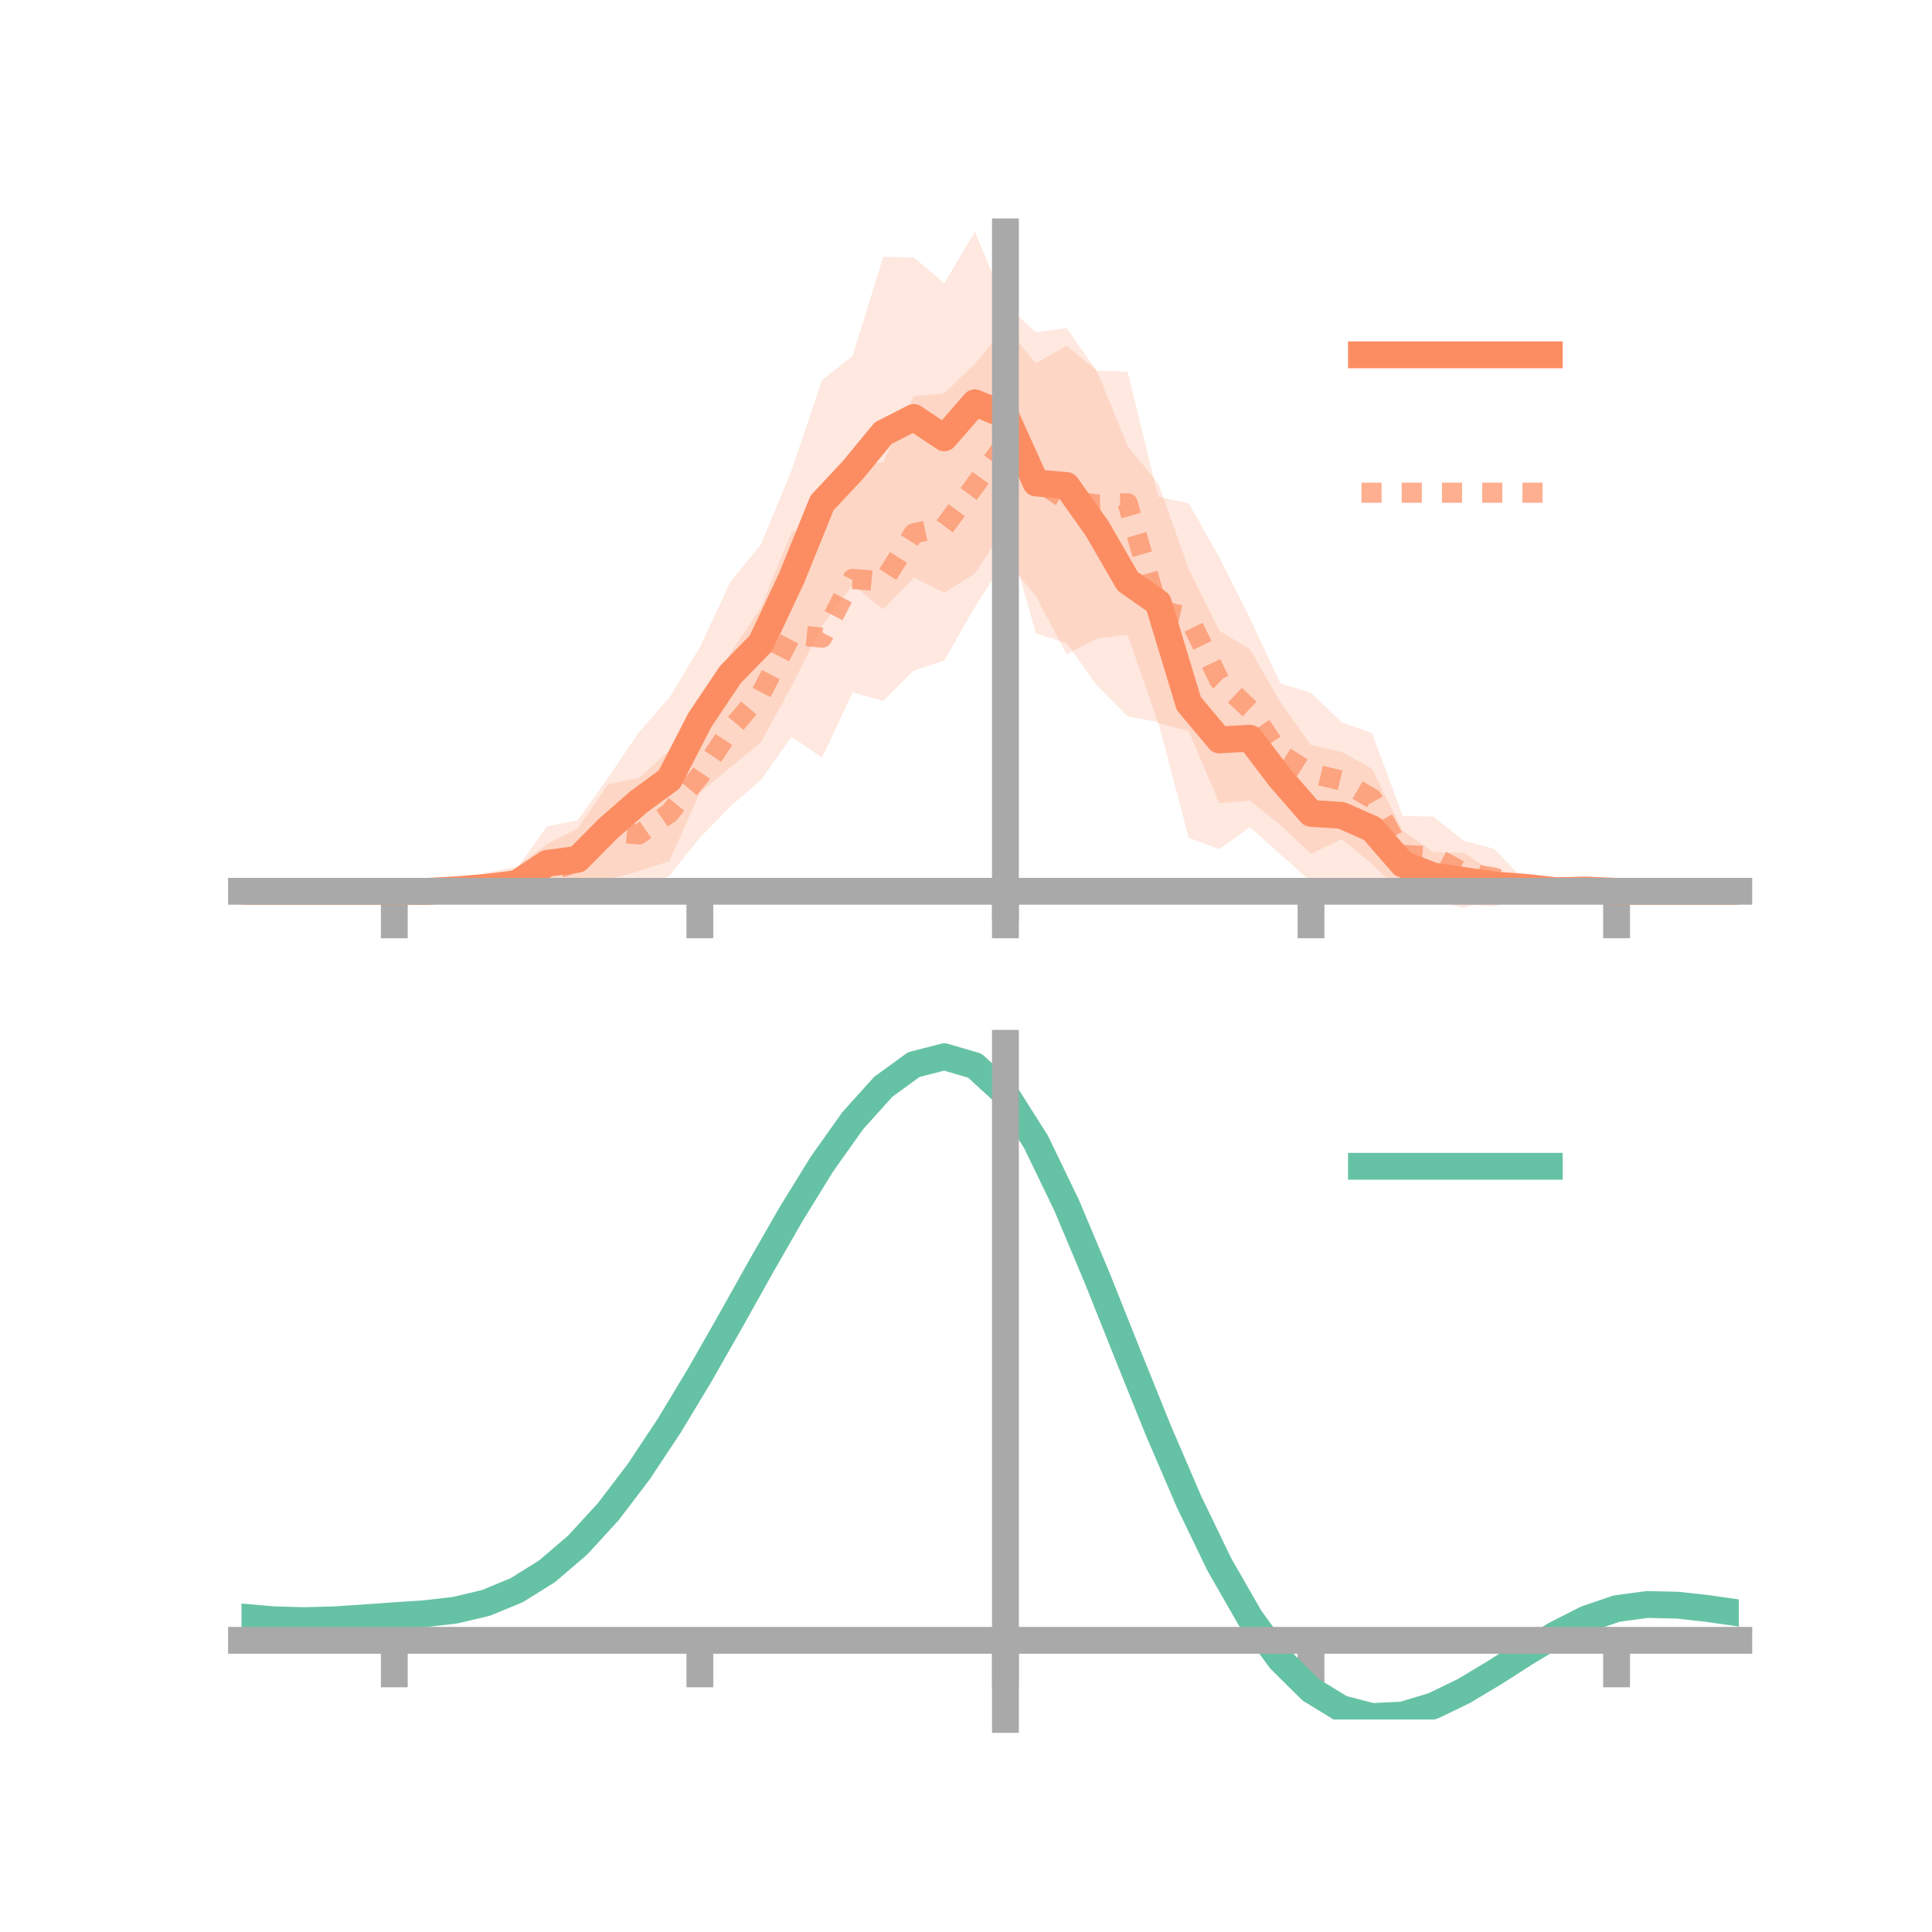<?xml version="1.0" encoding="utf-8" standalone="no"?>
<!DOCTYPE svg PUBLIC "-//W3C//DTD SVG 1.1//EN"
  "http://www.w3.org/Graphics/SVG/1.1/DTD/svg11.dtd">
<!-- Created with matplotlib (https://matplotlib.org/) -->
<svg height="144pt" version="1.1" viewBox="0 0 144 144" width="144pt" xmlns="http://www.w3.org/2000/svg" xmlns:xlink="http://www.w3.org/1999/xlink">
 <defs>
  <style type="text/css">*{stroke-linecap:butt;stroke-linejoin:round;}</style>
 </defs>
 <g id="figure_1">
  <g id="patch_1">
   <path d="M 0 144 
L 144 144 
L 144 0 
L 0 0 
z
" style="fill:none;"/>
  </g>
  <g id="axes_1">
   <g id="patch_2">
    <path d="M 18 67.68 
L 129.6 67.68 
L 129.6 17.28 
L 18 17.28 
z
" style="fill:none;"/>
   </g>
   <g id="PolyCollection_1">
    <path clip-path="url(#pa464a65423)" d="M 18 66.432 
L 18 66.432 
L 20.278 66.432 
L 22.555 66.432 
L 24.833 66.432 
L 27.11 66.432 
L 29.388 66.432 
L 31.665 66.17 
L 33.943 65.972 
L 36.22 65.381 
L 38.498 64.759 
L 40.776 61.587 
L 43.053 61.148 
L 45.331 57.951 
L 47.608 54.599 
L 49.886 52.003 
L 52.163 48.257 
L 54.441 43.361 
L 56.718 40.571 
L 58.996 35.056 
L 61.273 28.328 
L 63.551 26.525 
L 65.829 19.151 
L 68.106 19.19 
L 70.384 21.104 
L 72.661 17.28 
L 74.939 22.674 
L 77.216 24.774 
L 79.494 24.451 
L 81.771 27.68 
L 84.049 33.26 
L 86.327 36.03 
L 88.604 42.423 
L 90.882 47.015 
L 93.159 48.392 
L 95.437 52.347 
L 97.714 55.537 
L 99.992 56.043 
L 102.269 57.307 
L 104.547 61.924 
L 106.824 63.495 
L 109.102 63.578 
L 111.38 65.029 
L 113.657 65.216 
L 115.935 66.144 
L 118.212 65.682 
L 120.49 66.432 
L 122.767 66.432 
L 125.045 66.432 
L 127.322 66.432 
L 129.6 66.432 
L 129.6 66.432 
L 129.6 66.432 
L 127.322 66.432 
L 125.045 66.432 
L 122.767 66.432 
L 120.49 66.432 
L 118.212 66.997 
L 115.935 66.625 
L 113.657 67.041 
L 111.38 66.895 
L 109.102 67.68 
L 106.824 67.095 
L 104.547 66.874 
L 102.269 66.247 
L 99.992 65.501 
L 97.714 65.712 
L 95.437 63.682 
L 93.159 61.651 
L 90.882 63.288 
L 88.604 62.451 
L 86.327 53.814 
L 84.049 53.398 
L 81.771 51.1 
L 79.494 47.925 
L 77.216 47.216 
L 74.939 39.241 
L 72.661 42.763 
L 70.384 44.161 
L 68.106 43.048 
L 65.829 45.418 
L 63.551 43.58 
L 61.273 46.639 
L 58.996 51.145 
L 56.718 55.309 
L 54.441 57.188 
L 52.163 59.08 
L 49.886 64.18 
L 47.608 64.925 
L 45.331 65.547 
L 43.053 66.949 
L 40.776 67.114 
L 38.498 66.967 
L 36.22 66.896 
L 33.943 66.677 
L 31.665 66.721 
L 29.388 66.432 
L 27.11 66.432 
L 24.833 66.432 
L 22.555 66.432 
L 20.278 66.432 
L 18 66.432 
z
" style="fill:#fc8d62;fill-opacity:0.2;"/>
   </g>
   <g id="PolyCollection_2">
    <path clip-path="url(#pa464a65423)" d="M 18 66.432 
L 18 66.432 
L 20.278 66.432 
L 22.555 66.432 
L 24.833 66.432 
L 27.11 66.432 
L 29.388 66.432 
L 31.665 66.432 
L 33.943 65.737 
L 36.22 65.036 
L 38.498 64.612 
L 40.776 62.899 
L 43.053 61.774 
L 45.331 58.445 
L 47.608 58.001 
L 49.886 55.949 
L 52.163 53.183 
L 54.441 48.681 
L 56.718 45.271 
L 58.996 39.689 
L 61.273 38.589 
L 63.551 34.693 
L 65.829 34.449 
L 68.106 29.537 
L 70.384 29.308 
L 72.661 27.128 
L 74.939 24.359 
L 77.216 27.079 
L 79.494 25.78 
L 81.771 27.633 
L 84.049 27.71 
L 86.327 37.029 
L 88.604 37.521 
L 90.882 41.546 
L 93.159 46.075 
L 95.437 50.942 
L 97.714 51.636 
L 99.992 53.828 
L 102.269 54.652 
L 104.547 60.811 
L 106.824 60.862 
L 109.102 62.656 
L 111.38 63.28 
L 113.657 65.653 
L 115.935 66.251 
L 118.212 66.432 
L 120.49 66.432 
L 122.767 66.432 
L 125.045 66.432 
L 127.322 66.432 
L 129.6 66.432 
L 129.6 66.432 
L 129.6 66.432 
L 127.322 66.432 
L 125.045 66.432 
L 122.767 66.432 
L 120.49 66.432 
L 118.212 66.432 
L 115.935 66.618 
L 113.657 66.977 
L 111.38 67.548 
L 109.102 67.425 
L 106.824 66.796 
L 104.547 66.623 
L 102.269 64.39 
L 99.992 62.533 
L 97.714 63.646 
L 95.437 61.49 
L 93.159 59.663 
L 90.882 59.863 
L 88.604 54.483 
L 86.327 53.907 
L 84.049 47.314 
L 81.771 47.572 
L 79.494 48.764 
L 77.216 44.454 
L 74.939 41.693 
L 72.661 45.235 
L 70.384 49.227 
L 68.106 49.979 
L 65.829 52.246 
L 63.551 51.605 
L 61.273 56.467 
L 58.996 54.907 
L 56.718 58.143 
L 54.441 60.096 
L 52.163 62.435 
L 49.886 65.274 
L 47.608 66.39 
L 45.331 65.481 
L 43.053 66.697 
L 40.776 67.114 
L 38.498 67.223 
L 36.22 67.082 
L 33.943 66.887 
L 31.665 66.432 
L 29.388 66.432 
L 27.11 66.432 
L 24.833 66.432 
L 22.555 66.432 
L 20.278 66.432 
L 18 66.432 
z
" style="fill:#fc8d62;fill-opacity:0.2;"/>
   </g>
   <g id="matplotlib.axis_1">
    <g id="xtick_1">
     <g id="line2d_1">
      <defs>
       <path d="M 0 0 
L 0 3.5 
" id="ma304e911bd" style="stroke:#a9a9a9;stroke-width:2;"/>
      </defs>
      <g>
       <use style="fill:#a9a9a9;stroke:#a9a9a9;stroke-width:2;" x="29.388" xlink:href="#ma304e911bd" y="66.432"/>
      </g>
     </g>
    </g>
    <g id="xtick_2">
     <g id="line2d_2">
      <g>
       <use style="fill:#a9a9a9;stroke:#a9a9a9;stroke-width:2;" x="52.163" xlink:href="#ma304e911bd" y="66.432"/>
      </g>
     </g>
    </g>
    <g id="xtick_3">
     <g id="line2d_3">
      <g>
       <use style="fill:#a9a9a9;stroke:#a9a9a9;stroke-width:2;" x="74.939" xlink:href="#ma304e911bd" y="66.432"/>
      </g>
     </g>
    </g>
    <g id="xtick_4">
     <g id="line2d_4">
      <g>
       <use style="fill:#a9a9a9;stroke:#a9a9a9;stroke-width:2;" x="97.714" xlink:href="#ma304e911bd" y="66.432"/>
      </g>
     </g>
    </g>
    <g id="xtick_5">
     <g id="line2d_5">
      <g>
       <use style="fill:#a9a9a9;stroke:#a9a9a9;stroke-width:2;" x="120.49" xlink:href="#ma304e911bd" y="66.432"/>
      </g>
     </g>
    </g>
   </g>
   <g id="matplotlib.axis_2"/>
   <g id="line2d_6">
    <path clip-path="url(#pa464a65423)" d="M 18 66.432 
L 20.278 66.432 
L 22.555 66.432 
L 24.833 66.432 
L 27.11 66.432 
L 29.388 66.432 
L 31.665 66.446 
L 33.943 66.324 
L 36.22 66.139 
L 38.498 65.863 
L 40.776 64.351 
L 43.053 64.049 
L 45.331 61.749 
L 47.608 59.762 
L 49.886 58.092 
L 52.163 53.668 
L 54.441 50.275 
L 56.718 47.94 
L 58.996 43.1 
L 61.273 37.483 
L 63.551 35.052 
L 65.829 32.285 
L 68.106 31.119 
L 70.384 32.632 
L 72.661 30.021 
L 74.939 30.958 
L 77.216 35.995 
L 79.494 36.188 
L 81.771 39.39 
L 84.049 43.329 
L 86.327 44.922 
L 88.604 52.437 
L 90.882 55.151 
L 93.159 55.022 
L 95.437 58.015 
L 97.714 60.624 
L 99.992 60.772 
L 102.269 61.777 
L 104.547 64.399 
L 106.824 65.295 
L 109.102 65.629 
L 111.38 65.962 
L 113.657 66.128 
L 115.935 66.385 
L 118.212 66.339 
L 120.49 66.432 
L 122.767 66.432 
L 125.045 66.432 
L 127.322 66.432 
L 129.6 66.432 
" style="fill:none;stroke:#fc8d62;stroke-linecap:square;stroke-width:2;"/>
   </g>
   <g id="line2d_7">
    <path clip-path="url(#pa464a65423)" d="M 18 66.432 
L 20.278 66.432 
L 22.555 66.432 
L 24.833 66.432 
L 27.11 66.432 
L 29.388 66.432 
L 31.665 66.432 
L 33.943 66.312 
L 36.22 66.059 
L 38.498 65.917 
L 40.776 65.006 
L 43.053 64.236 
L 45.331 61.963 
L 47.608 62.195 
L 49.886 60.612 
L 52.163 57.809 
L 54.441 54.388 
L 56.718 51.707 
L 58.996 47.298 
L 61.273 47.528 
L 63.551 43.149 
L 65.829 43.348 
L 68.106 39.758 
L 70.384 39.267 
L 72.661 36.181 
L 74.939 33.026 
L 77.216 35.767 
L 79.494 37.272 
L 81.771 37.603 
L 84.049 37.512 
L 86.327 45.468 
L 88.604 46.002 
L 90.882 50.705 
L 93.159 52.869 
L 95.437 56.216 
L 97.714 57.641 
L 99.992 58.18 
L 102.269 59.521 
L 104.547 63.717 
L 106.824 63.829 
L 109.102 65.041 
L 111.38 65.414 
L 113.657 66.315 
L 115.935 66.434 
L 118.212 66.432 
L 120.49 66.432 
L 122.767 66.432 
L 125.045 66.432 
L 127.322 66.432 
L 129.6 66.432 
" style="fill:none;stroke:#fc8d62;stroke-dasharray:1.5,1.5;stroke-dashoffset:0;stroke-opacity:0.7;stroke-width:1.5;"/>
   </g>
   <g id="patch_3">
    <path d="M 74.939 67.68 
L 74.939 17.28 
" style="fill:none;stroke:#a9a9a9;stroke-linecap:square;stroke-linejoin:miter;stroke-width:2;"/>
   </g>
   <g id="patch_4">
    <path d="M 129.6 67.68 
L 129.6 17.28 
" style="fill:none;"/>
   </g>
   <g id="patch_5">
    <path d="M 18 66.432 
L 129.6 66.432 
" style="fill:none;stroke:#a9a9a9;stroke-linecap:square;stroke-linejoin:miter;stroke-width:2;"/>
   </g>
   <g id="patch_6">
    <path d="M 18 17.28 
L 129.6 17.28 
" style="fill:none;"/>
   </g>
   <g id="legend_1">
    <g id="line2d_8">
     <path d="M 101.475 26.449 
L 115.475 26.449 
" style="fill:none;stroke:#fc8d62;stroke-linecap:square;stroke-width:2;"/>
    </g>
    <g id="line2d_9"/>
    <g id="text_1">
     <!--   -->
     <g transform="translate(121.075 28.899)scale(0.07 -0.07)">
      <defs>
       <path id="DejaVuSans-32"/>
      </defs>
      <use xlink:href="#DejaVuSans-32"/>
     </g>
    </g>
    <g id="line2d_10">
     <path d="M 101.475 36.724 
L 115.475 36.724 
" style="fill:none;stroke:#fc8d62;stroke-dasharray:1.5,1.5;stroke-dashoffset:0;stroke-opacity:0.7;stroke-width:1.5;"/>
    </g>
    <g id="line2d_11"/>
    <g id="text_2">
     <!--   -->
     <g transform="translate(121.075 39.174)scale(0.07 -0.07)">
      <use xlink:href="#DejaVuSans-32"/>
     </g>
    </g>
   </g>
  </g>
  <g id="axes_2">
   <g id="patch_7">
    <path d="M 18 128.16 
L 129.6 128.16 
L 129.6 77.76 
L 18 77.76 
z
" style="fill:none;"/>
   </g>
   <g id="PolyCollection_3">
    <path clip-path="url(#p00323ac1d2)" d="M 18 120.56 
L 18 120.48 
L 20.278 120.691 
L 22.555 120.764 
L 24.833 120.701 
L 27.11 120.547 
L 29.388 120.372 
L 31.665 120.218 
L 33.943 119.947 
L 36.22 119.399 
L 38.498 118.449 
L 40.776 117.005 
L 43.053 115.016 
L 45.331 112.473 
L 47.608 109.407 
L 49.886 105.888 
L 52.163 102.014 
L 54.441 97.915 
L 56.718 93.746 
L 58.996 89.681 
L 61.273 85.91 
L 63.551 82.631 
L 65.829 80.047 
L 68.106 78.358 
L 70.384 77.76 
L 72.661 78.439 
L 74.939 80.561 
L 77.216 84.206 
L 79.494 88.996 
L 81.771 94.495 
L 84.049 100.295 
L 86.327 106.039 
L 88.604 111.429 
L 90.882 116.229 
L 93.159 120.271 
L 95.437 123.451 
L 97.714 125.73 
L 99.992 127.13 
L 102.269 127.722 
L 104.547 127.616 
L 106.824 126.944 
L 109.102 125.86 
L 111.38 124.522 
L 113.657 123.093 
L 115.935 121.731 
L 118.212 120.588 
L 120.49 119.815 
L 122.767 119.51 
L 125.045 119.565 
L 127.322 119.829 
L 129.6 120.169 
L 129.6 120.275 
L 129.6 120.275 
L 127.322 119.96 
L 125.045 119.715 
L 122.767 119.67 
L 120.49 119.98 
L 118.212 120.765 
L 115.935 121.939 
L 113.657 123.35 
L 111.38 124.835 
L 109.102 126.223 
L 106.824 127.346 
L 104.547 128.041 
L 102.269 128.16 
L 99.992 127.577 
L 97.714 126.199 
L 95.437 123.973 
L 93.159 120.888 
L 90.882 116.981 
L 88.604 112.347 
L 86.327 107.142 
L 84.049 101.589 
L 81.771 95.975 
L 79.494 90.648 
L 77.216 86.004 
L 74.939 82.471 
L 72.661 80.419 
L 70.384 79.765 
L 68.106 80.343 
L 65.829 81.968 
L 63.551 84.448 
L 61.273 87.588 
L 58.996 91.193 
L 56.718 95.071 
L 54.441 99.042 
L 52.163 102.941 
L 49.886 106.624 
L 47.608 109.97 
L 45.331 112.886 
L 43.053 115.312 
L 40.776 117.22 
L 38.498 118.617 
L 36.22 119.543 
L 33.943 120.076 
L 31.665 120.336 
L 29.388 120.478 
L 27.11 120.637 
L 24.833 120.772 
L 22.555 120.821 
L 20.278 120.751 
L 18 120.56 
z
" style="fill:#66c2a5;fill-opacity:0.2;"/>
   </g>
   <g id="matplotlib.axis_3">
    <g id="xtick_6">
     <g id="line2d_12">
      <g>
       <use style="fill:#a9a9a9;stroke:#a9a9a9;stroke-width:2;" x="29.388" xlink:href="#ma304e911bd" y="122.261"/>
      </g>
     </g>
    </g>
    <g id="xtick_7">
     <g id="line2d_13">
      <g>
       <use style="fill:#a9a9a9;stroke:#a9a9a9;stroke-width:2;" x="52.163" xlink:href="#ma304e911bd" y="122.261"/>
      </g>
     </g>
    </g>
    <g id="xtick_8">
     <g id="line2d_14">
      <g>
       <use style="fill:#a9a9a9;stroke:#a9a9a9;stroke-width:2;" x="74.939" xlink:href="#ma304e911bd" y="122.261"/>
      </g>
     </g>
    </g>
    <g id="xtick_9">
     <g id="line2d_15">
      <g>
       <use style="fill:#a9a9a9;stroke:#a9a9a9;stroke-width:2;" x="97.714" xlink:href="#ma304e911bd" y="122.261"/>
      </g>
     </g>
    </g>
    <g id="xtick_10">
     <g id="line2d_16">
      <g>
       <use style="fill:#a9a9a9;stroke:#a9a9a9;stroke-width:2;" x="120.49" xlink:href="#ma304e911bd" y="122.261"/>
      </g>
     </g>
    </g>
   </g>
   <g id="matplotlib.axis_4"/>
   <g id="line2d_17">
    <path clip-path="url(#p00323ac1d2)" d="M 18 120.52 
L 20.278 120.721 
L 22.555 120.792 
L 24.833 120.737 
L 27.11 120.592 
L 29.388 120.425 
L 31.665 120.277 
L 33.943 120.012 
L 36.22 119.471 
L 38.498 118.533 
L 40.776 117.112 
L 43.053 115.164 
L 45.331 112.679 
L 47.608 109.689 
L 49.886 106.256 
L 52.163 102.477 
L 54.441 98.478 
L 56.718 94.408 
L 58.996 90.437 
L 61.273 86.749 
L 63.551 83.54 
L 65.829 81.007 
L 68.106 79.351 
L 70.384 78.763 
L 72.661 79.429 
L 74.939 81.516 
L 77.216 85.105 
L 79.494 89.822 
L 81.771 95.235 
L 84.049 100.942 
L 86.327 106.591 
L 88.604 111.888 
L 90.882 116.605 
L 93.159 120.579 
L 95.437 123.712 
L 97.714 125.964 
L 99.992 127.353 
L 102.269 127.941 
L 104.547 127.828 
L 106.824 127.145 
L 109.102 126.042 
L 111.38 124.679 
L 113.657 123.222 
L 115.935 121.835 
L 118.212 120.676 
L 120.49 119.897 
L 122.767 119.59 
L 125.045 119.64 
L 127.322 119.895 
L 129.6 120.222 
" style="fill:none;stroke:#66c2a5;stroke-linecap:square;stroke-width:2;"/>
   </g>
   <g id="patch_8">
    <path d="M 74.939 128.16 
L 74.939 77.76 
" style="fill:none;stroke:#a9a9a9;stroke-linecap:square;stroke-linejoin:miter;stroke-width:2;"/>
   </g>
   <g id="patch_9">
    <path d="M 129.6 128.16 
L 129.6 77.76 
" style="fill:none;"/>
   </g>
   <g id="patch_10">
    <path d="M 18 122.261 
L 129.6 122.261 
" style="fill:none;stroke:#a9a9a9;stroke-linecap:square;stroke-linejoin:miter;stroke-width:2;"/>
   </g>
   <g id="patch_11">
    <path d="M 18 77.76 
L 129.6 77.76 
" style="fill:none;"/>
   </g>
   <g id="legend_2">
    <g id="line2d_18">
     <path d="M 101.475 86.929 
L 115.475 86.929 
" style="fill:none;stroke:#66c2a5;stroke-linecap:square;stroke-width:2;"/>
    </g>
    <g id="line2d_19"/>
    <g id="text_3">
     <!--   -->
     <g transform="translate(121.075 89.379)scale(0.07 -0.07)">
      <use xlink:href="#DejaVuSans-32"/>
     </g>
    </g>
   </g>
  </g>
 </g>
 <defs>
  <clipPath id="pa464a65423">
   <rect height="50.4" width="111.6" x="18" y="17.28"/>
  </clipPath>
  <clipPath id="p00323ac1d2">
   <rect height="50.4" width="111.6" x="18" y="77.76"/>
  </clipPath>
 </defs>
</svg>

